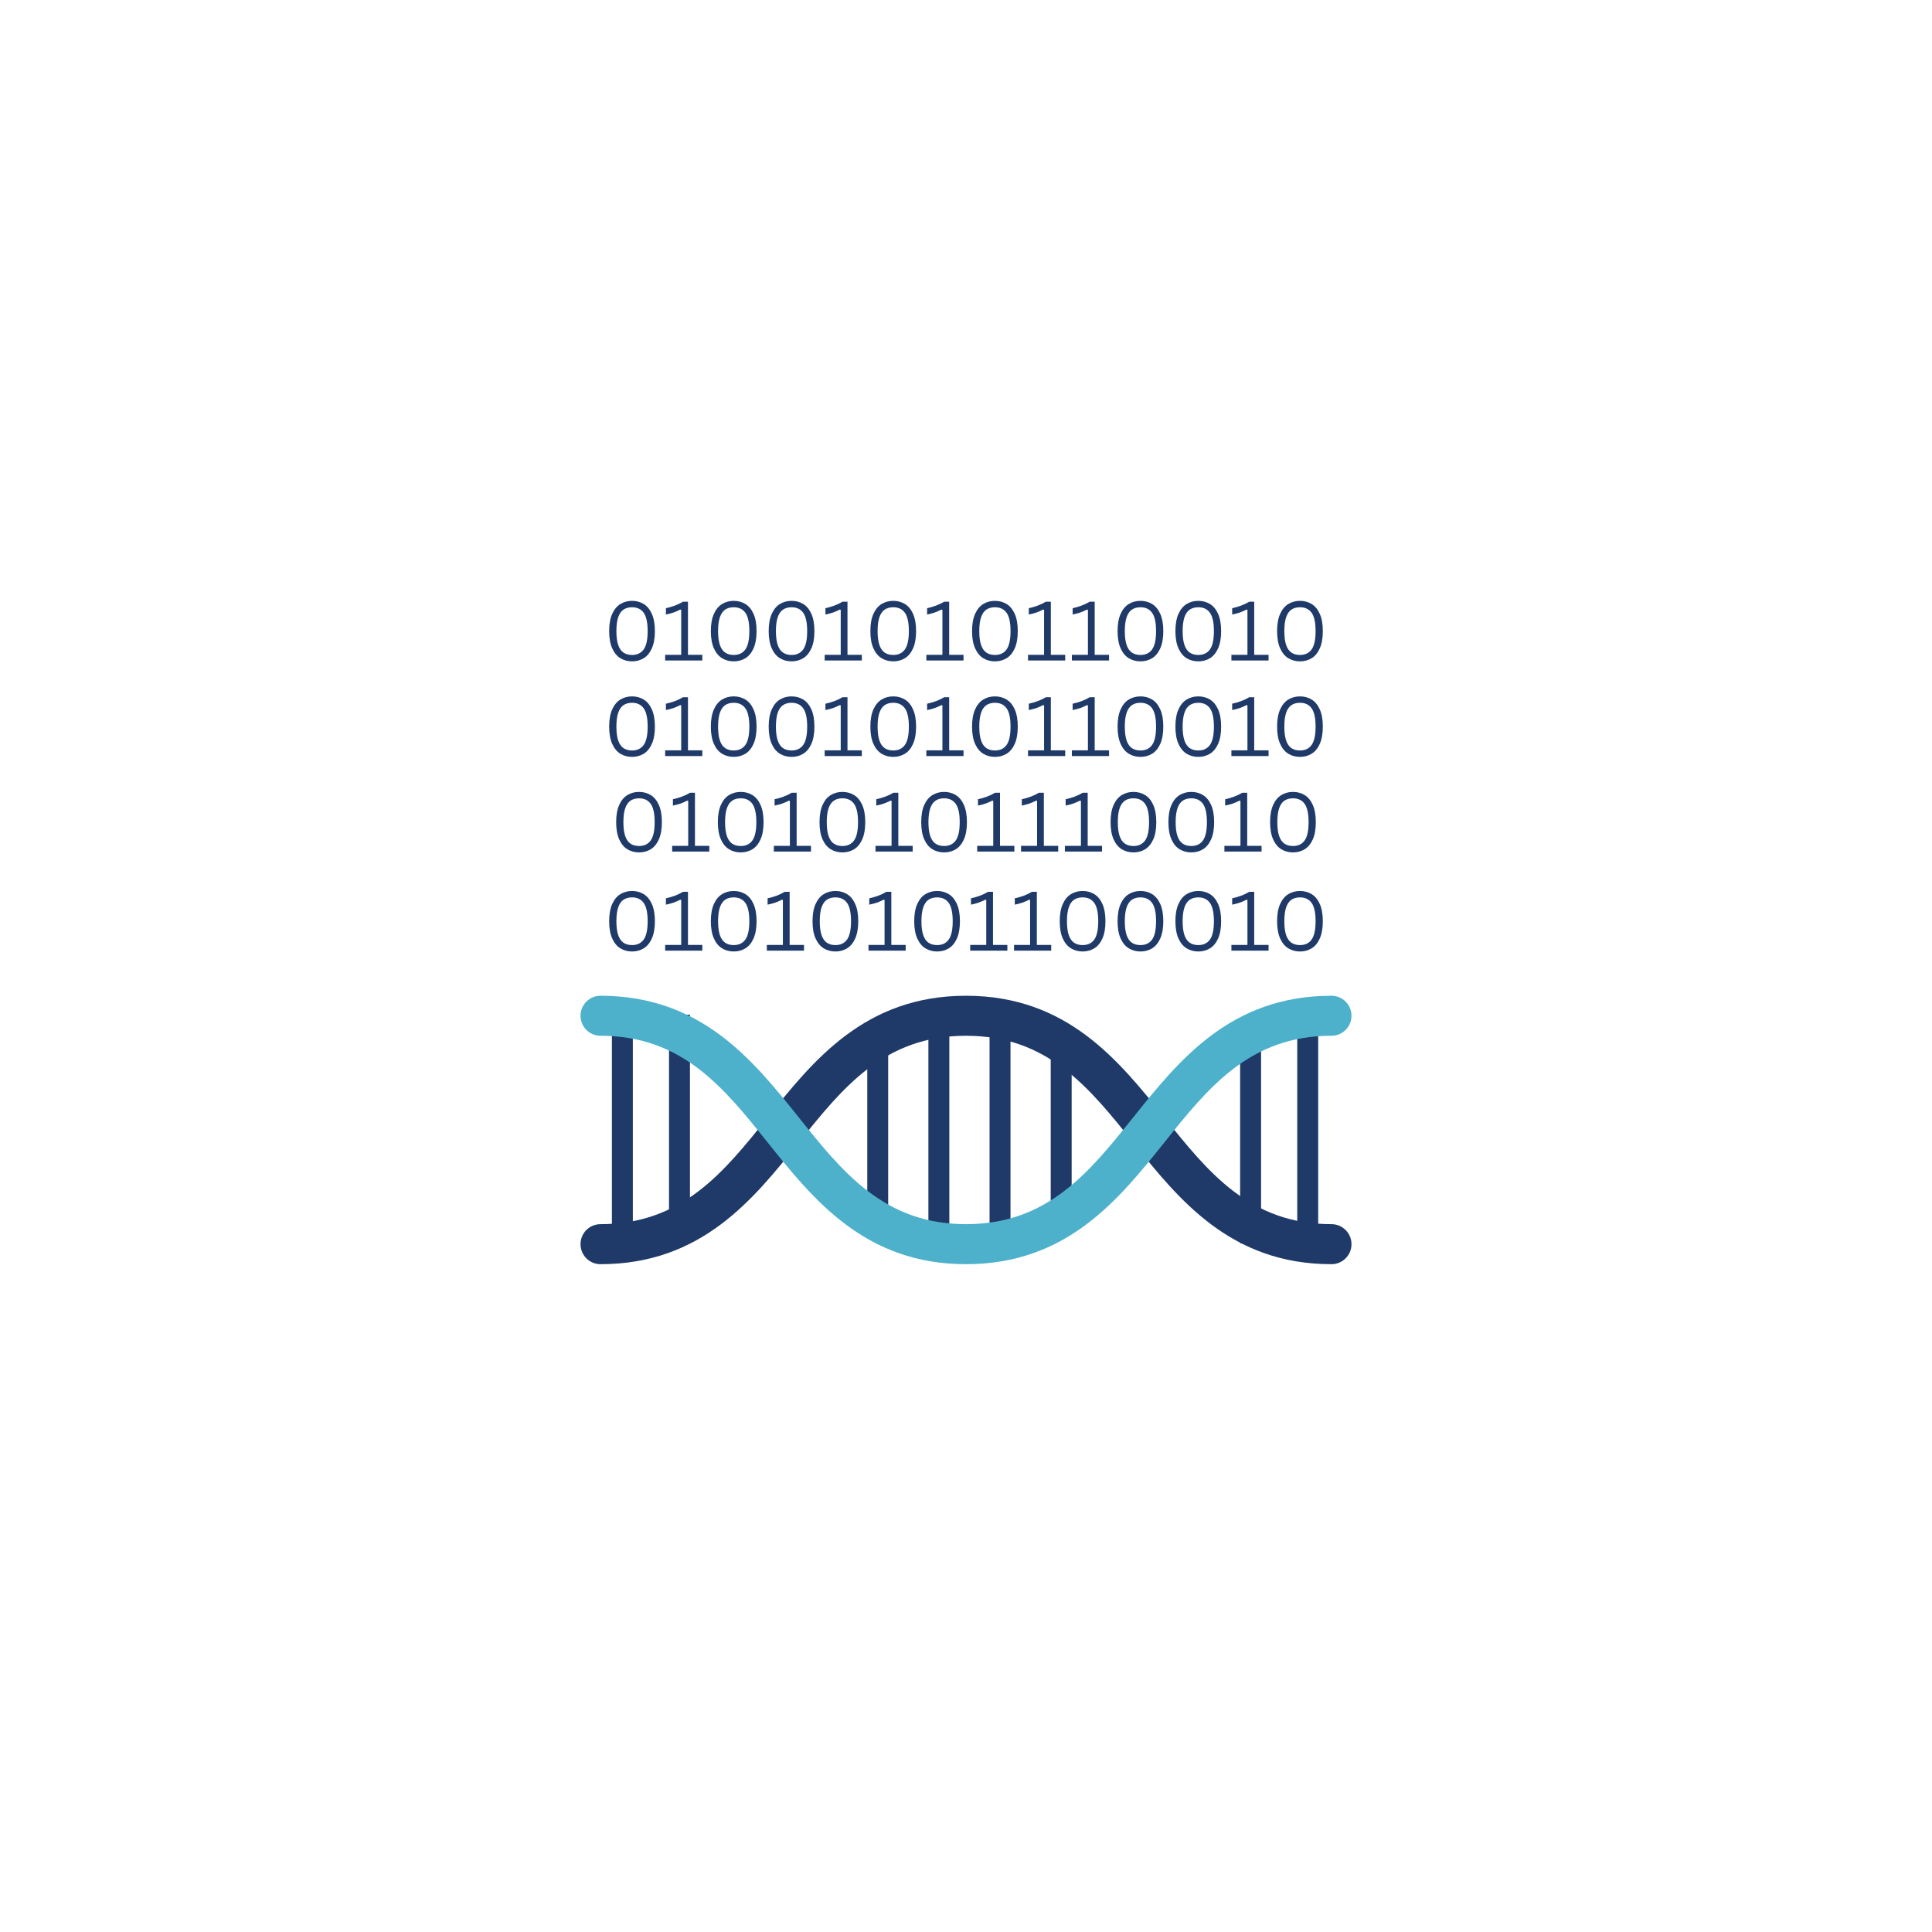 <svg xmlns="http://www.w3.org/2000/svg" xmlns:xlink="http://www.w3.org/1999/xlink" width="3000" zoomAndPan="magnify" viewBox="0 0 2250 2250" height="3000" preserveAspectRatio="xMidYMid meet" version="1.0"><defs><g/><clipPath id="ac6c635afd"><path d="M 676 1159.453 L 1574 1159.453 L 1574 1472.066 L 676 1472.066 Z M 676 1159.453 " clip-rule="nonzero"/></clipPath></defs><path fill="#1f3a68" d="M 1510.766 1447.938 L 1510.766 1190.598 L 1535.156 1190.598 L 1535.156 1447.938 L 1510.766 1447.938 " fill-opacity="1" fill-rule="nonzero"/><path fill="#1f3a68" d="M 1444.246 1447.938 L 1444.246 1190.598 L 1468.637 1190.598 L 1468.637 1447.938 L 1444.246 1447.938 " fill-opacity="1" fill-rule="nonzero"/><path fill="#1f3a68" d="M 779.141 1439.102 L 779.141 1181.723 L 803.527 1181.723 L 803.527 1439.102 L 779.141 1439.102 " fill-opacity="1" fill-rule="nonzero"/><path fill="#1f3a68" d="M 712.621 1439.102 L 712.621 1181.723 L 737.012 1181.723 L 737.012 1439.102 L 712.621 1439.102 " fill-opacity="1" fill-rule="nonzero"/><path fill="#1f3a68" d="M 1230.039 1426.699 C 1235.781 1422.738 1241.762 1418.578 1248.055 1415.012 L 1248.055 1204.98 C 1239.543 1201.215 1231.586 1196.461 1223.664 1191.469 L 1223.664 1430.82 C 1225.805 1429.512 1227.941 1428.125 1230.039 1426.699 " fill-opacity="1" fill-rule="nonzero"/><path fill="#1f3a68" d="M 1152.434 1436.328 L 1152.434 1178.949 L 1176.824 1178.949 L 1176.824 1436.328 L 1152.434 1436.328 " fill-opacity="1" fill-rule="nonzero"/><path fill="#1f3a68" d="M 1081.207 1444.609 L 1081.207 1187.27 L 1105.594 1187.27 L 1105.594 1444.609 L 1081.207 1444.609 " fill-opacity="1" fill-rule="nonzero"/><path fill="#1f3a68" d="M 1034.363 1436.484 L 1034.363 1202.801 C 1026.129 1208.742 1018.211 1215.164 1010.016 1220.988 L 1010.016 1422.062 C 1018.051 1426.938 1026.207 1431.77 1034.363 1436.484 " fill-opacity="1" fill-rule="nonzero"/><g clip-path="url(#ac6c635afd)"><path fill="#1f3a68" d="M 676.074 1448.965 C 676.074 1436.09 686.449 1425.668 699.316 1425.668 C 794.582 1425.668 842.848 1365.285 894.004 1301.418 C 947.137 1234.973 1007.402 1159.652 1124.996 1159.652 C 1242.594 1159.652 1302.855 1234.973 1355.992 1301.418 C 1407.148 1365.285 1455.453 1425.668 1550.676 1425.668 C 1563.504 1425.668 1573.938 1436.09 1573.938 1448.965 C 1573.938 1461.844 1563.504 1472.266 1550.676 1472.266 C 1433.082 1472.266 1372.816 1396.945 1319.645 1330.5 C 1268.527 1266.59 1220.223 1206.246 1124.996 1206.246 C 1029.773 1206.246 981.465 1266.59 930.312 1330.5 C 877.176 1396.945 816.91 1472.266 699.316 1472.266 C 686.449 1472.266 676.074 1461.844 676.074 1448.965 " fill-opacity="1" fill-rule="nonzero"/><path fill="#4eb1cb" d="M 676.074 1182.949 C 676.074 1170.074 686.449 1159.652 699.316 1159.652 C 816.914 1159.652 877.176 1234.973 930.312 1301.418 C 981.465 1365.285 1029.773 1425.668 1124.996 1425.668 C 1220.223 1425.668 1268.527 1365.285 1319.645 1301.418 C 1372.816 1234.973 1433.082 1159.652 1550.676 1159.652 C 1563.504 1159.652 1573.938 1170.074 1573.938 1182.949 C 1573.938 1195.828 1563.504 1206.246 1550.676 1206.246 C 1455.453 1206.246 1407.148 1266.59 1355.992 1330.5 C 1302.855 1396.945 1242.594 1472.266 1124.996 1472.266 C 1007.402 1472.266 947.137 1396.945 894.004 1330.5 C 842.848 1266.59 794.582 1206.246 699.316 1206.246 C 686.449 1206.246 676.074 1195.828 676.074 1182.949 " fill-opacity="1" fill-rule="nonzero"/></g><g fill="#1f3a68" fill-opacity="1"><g transform="translate(710.551, 991.726)"><g><path d="M 33.688 0.984 C 28.656 0.984 24.141 -0.223 20.141 -2.641 C 16.141 -5.066 12.953 -8.91 10.578 -14.172 C 8.211 -19.43 7.031 -26.125 7.031 -34.25 C 7.031 -42.363 8.211 -49.051 10.578 -54.312 C 12.953 -59.57 16.141 -63.41 20.141 -65.828 C 24.141 -68.254 28.656 -69.469 33.688 -69.469 C 38.707 -69.469 43.219 -68.254 47.219 -65.828 C 51.219 -63.41 54.395 -59.57 56.75 -54.312 C 59.102 -49.051 60.281 -42.363 60.281 -34.25 C 60.281 -26.125 59.102 -19.43 56.75 -14.172 C 54.395 -8.91 51.219 -5.066 47.219 -2.641 C 43.219 -0.223 38.707 0.984 33.688 0.984 Z M 33.688 -6.469 C 39.645 -6.469 44.16 -8.613 47.234 -12.906 C 50.316 -17.195 51.859 -24.312 51.859 -34.25 C 51.859 -44.176 50.316 -51.285 47.234 -55.578 C 44.16 -59.867 39.645 -62.016 33.688 -62.016 C 29.75 -62.016 26.438 -61.109 23.75 -59.297 C 21.062 -57.492 19.004 -54.547 17.578 -50.453 C 16.16 -46.359 15.453 -40.957 15.453 -34.25 C 15.453 -27.531 16.16 -22.125 17.578 -18.031 C 19.004 -13.945 21.062 -11 23.75 -9.188 C 26.438 -7.375 29.75 -6.469 33.688 -6.469 Z M 33.688 -6.469 "/></g></g></g><g fill="#1f3a68" fill-opacity="1"><g transform="translate(777.911, 991.726)"><g><path d="M 4.875 0 L 4.875 -6.656 L 23.562 -6.656 L 23.562 -59.031 L 22.484 -59.312 C 19.453 -57.812 16.797 -56.66 14.516 -55.859 C 12.242 -55.066 9.328 -54.297 5.766 -53.547 L 5.766 -60.938 C 9.297 -61.688 12.785 -62.703 16.234 -63.984 C 19.68 -65.266 22.812 -66.766 25.625 -68.484 L 31.438 -68.484 L 31.438 -6.656 L 48.156 -6.656 L 48.156 0 Z M 4.875 0 "/></g></g></g><g fill="#1f3a68" fill-opacity="1"><g transform="translate(828.97, 991.726)"><g><path d="M 33.688 0.984 C 28.656 0.984 24.141 -0.223 20.141 -2.641 C 16.141 -5.066 12.953 -8.91 10.578 -14.172 C 8.211 -19.43 7.031 -26.125 7.031 -34.25 C 7.031 -42.363 8.211 -49.051 10.578 -54.312 C 12.953 -59.57 16.141 -63.41 20.141 -65.828 C 24.141 -68.254 28.656 -69.469 33.688 -69.469 C 38.707 -69.469 43.219 -68.254 47.219 -65.828 C 51.219 -63.41 54.395 -59.57 56.75 -54.312 C 59.102 -49.051 60.281 -42.363 60.281 -34.25 C 60.281 -26.125 59.102 -19.43 56.75 -14.172 C 54.395 -8.91 51.219 -5.066 47.219 -2.641 C 43.219 -0.223 38.707 0.984 33.688 0.984 Z M 33.688 -6.469 C 39.645 -6.469 44.16 -8.613 47.234 -12.906 C 50.316 -17.195 51.859 -24.312 51.859 -34.25 C 51.859 -44.176 50.316 -51.285 47.234 -55.578 C 44.16 -59.867 39.645 -62.016 33.688 -62.016 C 29.75 -62.016 26.438 -61.109 23.75 -59.297 C 21.062 -57.492 19.004 -54.547 17.578 -50.453 C 16.16 -46.359 15.453 -40.957 15.453 -34.25 C 15.453 -27.531 16.16 -22.125 17.578 -18.031 C 19.004 -13.945 21.062 -11 23.75 -9.188 C 26.438 -7.375 29.75 -6.469 33.688 -6.469 Z M 33.688 -6.469 "/></g></g></g><g fill="#1f3a68" fill-opacity="1"><g transform="translate(896.33, 991.726)"><g><path d="M 4.875 0 L 4.875 -6.656 L 23.562 -6.656 L 23.562 -59.031 L 22.484 -59.312 C 19.453 -57.812 16.797 -56.66 14.516 -55.859 C 12.242 -55.066 9.328 -54.297 5.766 -53.547 L 5.766 -60.938 C 9.297 -61.688 12.785 -62.703 16.234 -63.984 C 19.68 -65.266 22.812 -66.766 25.625 -68.484 L 31.438 -68.484 L 31.438 -6.656 L 48.156 -6.656 L 48.156 0 Z M 4.875 0 "/></g></g></g><g fill="#1f3a68" fill-opacity="1"><g transform="translate(947.388, 991.726)"><g><path d="M 33.688 0.984 C 28.656 0.984 24.141 -0.223 20.141 -2.641 C 16.141 -5.066 12.953 -8.91 10.578 -14.172 C 8.211 -19.43 7.031 -26.125 7.031 -34.25 C 7.031 -42.363 8.211 -49.051 10.578 -54.312 C 12.953 -59.57 16.141 -63.41 20.141 -65.828 C 24.141 -68.254 28.656 -69.469 33.688 -69.469 C 38.707 -69.469 43.219 -68.254 47.219 -65.828 C 51.219 -63.41 54.395 -59.57 56.75 -54.312 C 59.102 -49.051 60.281 -42.363 60.281 -34.25 C 60.281 -26.125 59.102 -19.43 56.75 -14.172 C 54.395 -8.91 51.219 -5.066 47.219 -2.641 C 43.219 -0.223 38.707 0.984 33.688 0.984 Z M 33.688 -6.469 C 39.645 -6.469 44.16 -8.613 47.234 -12.906 C 50.316 -17.195 51.859 -24.312 51.859 -34.25 C 51.859 -44.176 50.316 -51.285 47.234 -55.578 C 44.16 -59.867 39.645 -62.016 33.688 -62.016 C 29.75 -62.016 26.438 -61.109 23.75 -59.297 C 21.062 -57.492 19.004 -54.547 17.578 -50.453 C 16.16 -46.359 15.453 -40.957 15.453 -34.25 C 15.453 -27.531 16.16 -22.125 17.578 -18.031 C 19.004 -13.945 21.062 -11 23.75 -9.188 C 26.438 -7.375 29.75 -6.469 33.688 -6.469 Z M 33.688 -6.469 "/></g></g></g><g fill="#1f3a68" fill-opacity="1"><g transform="translate(1014.748, 991.726)"><g><path d="M 4.875 0 L 4.875 -6.656 L 23.562 -6.656 L 23.562 -59.031 L 22.484 -59.312 C 19.453 -57.812 16.797 -56.66 14.516 -55.859 C 12.242 -55.066 9.328 -54.297 5.766 -53.547 L 5.766 -60.938 C 9.297 -61.688 12.785 -62.703 16.234 -63.984 C 19.68 -65.266 22.812 -66.766 25.625 -68.484 L 31.438 -68.484 L 31.438 -6.656 L 48.156 -6.656 L 48.156 0 Z M 4.875 0 "/></g></g></g><g fill="#1f3a68" fill-opacity="1"><g transform="translate(1065.807, 991.726)"><g><path d="M 33.688 0.984 C 28.656 0.984 24.141 -0.223 20.141 -2.641 C 16.141 -5.066 12.953 -8.91 10.578 -14.172 C 8.211 -19.43 7.031 -26.125 7.031 -34.25 C 7.031 -42.363 8.211 -49.051 10.578 -54.312 C 12.953 -59.57 16.141 -63.41 20.141 -65.828 C 24.141 -68.254 28.656 -69.469 33.688 -69.469 C 38.707 -69.469 43.219 -68.254 47.219 -65.828 C 51.219 -63.41 54.395 -59.57 56.75 -54.312 C 59.102 -49.051 60.281 -42.363 60.281 -34.25 C 60.281 -26.125 59.102 -19.43 56.75 -14.172 C 54.395 -8.91 51.219 -5.066 47.219 -2.641 C 43.219 -0.223 38.707 0.984 33.688 0.984 Z M 33.688 -6.469 C 39.645 -6.469 44.16 -8.613 47.234 -12.906 C 50.316 -17.195 51.859 -24.312 51.859 -34.25 C 51.859 -44.176 50.316 -51.285 47.234 -55.578 C 44.16 -59.867 39.645 -62.016 33.688 -62.016 C 29.75 -62.016 26.438 -61.109 23.75 -59.297 C 21.062 -57.492 19.004 -54.547 17.578 -50.453 C 16.16 -46.359 15.453 -40.957 15.453 -34.25 C 15.453 -27.531 16.16 -22.125 17.578 -18.031 C 19.004 -13.945 21.062 -11 23.75 -9.188 C 26.438 -7.375 29.75 -6.469 33.688 -6.469 Z M 33.688 -6.469 "/></g></g></g><g fill="#1f3a68" fill-opacity="1"><g transform="translate(1133.167, 991.726)"><g><path d="M 4.875 0 L 4.875 -6.656 L 23.562 -6.656 L 23.562 -59.031 L 22.484 -59.312 C 19.453 -57.812 16.797 -56.66 14.516 -55.859 C 12.242 -55.066 9.328 -54.297 5.766 -53.547 L 5.766 -60.938 C 9.297 -61.688 12.785 -62.703 16.234 -63.984 C 19.68 -65.266 22.812 -66.766 25.625 -68.484 L 31.438 -68.484 L 31.438 -6.656 L 48.156 -6.656 L 48.156 0 Z M 4.875 0 "/></g></g></g><g fill="#1f3a68" fill-opacity="1"><g transform="translate(1184.225, 991.726)"><g><path d="M 4.875 0 L 4.875 -6.656 L 23.562 -6.656 L 23.562 -59.031 L 22.484 -59.312 C 19.453 -57.812 16.797 -56.66 14.516 -55.859 C 12.242 -55.066 9.328 -54.297 5.766 -53.547 L 5.766 -60.938 C 9.297 -61.688 12.785 -62.703 16.234 -63.984 C 19.68 -65.266 22.812 -66.766 25.625 -68.484 L 31.438 -68.484 L 31.438 -6.656 L 48.156 -6.656 L 48.156 0 Z M 4.875 0 "/></g></g></g><g fill="#1f3a68" fill-opacity="1"><g transform="translate(1235.284, 991.726)"><g><path d="M 4.875 0 L 4.875 -6.656 L 23.562 -6.656 L 23.562 -59.031 L 22.484 -59.312 C 19.453 -57.812 16.797 -56.66 14.516 -55.859 C 12.242 -55.066 9.328 -54.297 5.766 -53.547 L 5.766 -60.938 C 9.297 -61.688 12.785 -62.703 16.234 -63.984 C 19.68 -65.266 22.812 -66.766 25.625 -68.484 L 31.438 -68.484 L 31.438 -6.656 L 48.156 -6.656 L 48.156 0 Z M 4.875 0 "/></g></g></g><g fill="#1f3a68" fill-opacity="1"><g transform="translate(1286.342, 991.726)"><g><path d="M 33.688 0.984 C 28.656 0.984 24.141 -0.223 20.141 -2.641 C 16.141 -5.066 12.953 -8.91 10.578 -14.172 C 8.211 -19.43 7.031 -26.125 7.031 -34.25 C 7.031 -42.363 8.211 -49.051 10.578 -54.312 C 12.953 -59.57 16.141 -63.41 20.141 -65.828 C 24.141 -68.254 28.656 -69.469 33.688 -69.469 C 38.707 -69.469 43.219 -68.254 47.219 -65.828 C 51.219 -63.41 54.395 -59.57 56.75 -54.312 C 59.102 -49.051 60.281 -42.363 60.281 -34.25 C 60.281 -26.125 59.102 -19.43 56.75 -14.172 C 54.395 -8.91 51.219 -5.066 47.219 -2.641 C 43.219 -0.223 38.707 0.984 33.688 0.984 Z M 33.688 -6.469 C 39.645 -6.469 44.16 -8.613 47.234 -12.906 C 50.316 -17.195 51.859 -24.312 51.859 -34.25 C 51.859 -44.176 50.316 -51.285 47.234 -55.578 C 44.16 -59.867 39.645 -62.016 33.688 -62.016 C 29.75 -62.016 26.438 -61.109 23.75 -59.297 C 21.062 -57.492 19.004 -54.547 17.578 -50.453 C 16.16 -46.359 15.453 -40.957 15.453 -34.25 C 15.453 -27.531 16.16 -22.125 17.578 -18.031 C 19.004 -13.945 21.062 -11 23.75 -9.188 C 26.438 -7.375 29.75 -6.469 33.688 -6.469 Z M 33.688 -6.469 "/></g></g></g><g fill="#1f3a68" fill-opacity="1"><g transform="translate(1353.702, 991.726)"><g><path d="M 33.688 0.984 C 28.656 0.984 24.141 -0.223 20.141 -2.641 C 16.141 -5.066 12.953 -8.91 10.578 -14.172 C 8.211 -19.43 7.031 -26.125 7.031 -34.25 C 7.031 -42.363 8.211 -49.051 10.578 -54.312 C 12.953 -59.57 16.141 -63.41 20.141 -65.828 C 24.141 -68.254 28.656 -69.469 33.688 -69.469 C 38.707 -69.469 43.219 -68.254 47.219 -65.828 C 51.219 -63.41 54.395 -59.57 56.75 -54.312 C 59.102 -49.051 60.281 -42.363 60.281 -34.25 C 60.281 -26.125 59.102 -19.43 56.75 -14.172 C 54.395 -8.91 51.219 -5.066 47.219 -2.641 C 43.219 -0.223 38.707 0.984 33.688 0.984 Z M 33.688 -6.469 C 39.645 -6.469 44.16 -8.613 47.234 -12.906 C 50.316 -17.195 51.859 -24.312 51.859 -34.25 C 51.859 -44.176 50.316 -51.285 47.234 -55.578 C 44.16 -59.867 39.645 -62.016 33.688 -62.016 C 29.75 -62.016 26.438 -61.109 23.75 -59.297 C 21.062 -57.492 19.004 -54.547 17.578 -50.453 C 16.16 -46.359 15.453 -40.957 15.453 -34.25 C 15.453 -27.531 16.16 -22.125 17.578 -18.031 C 19.004 -13.945 21.062 -11 23.75 -9.188 C 26.438 -7.375 29.75 -6.469 33.688 -6.469 Z M 33.688 -6.469 "/></g></g></g><g fill="#1f3a68" fill-opacity="1"><g transform="translate(1421.062, 991.726)"><g><path d="M 4.875 0 L 4.875 -6.656 L 23.562 -6.656 L 23.562 -59.031 L 22.484 -59.312 C 19.453 -57.812 16.797 -56.66 14.516 -55.859 C 12.242 -55.066 9.328 -54.297 5.766 -53.547 L 5.766 -60.938 C 9.297 -61.688 12.785 -62.703 16.234 -63.984 C 19.68 -65.266 22.812 -66.766 25.625 -68.484 L 31.438 -68.484 L 31.438 -6.656 L 48.156 -6.656 L 48.156 0 Z M 4.875 0 "/></g></g></g><g fill="#1f3a68" fill-opacity="1"><g transform="translate(1472.121, 991.726)"><g><path d="M 33.688 0.984 C 28.656 0.984 24.141 -0.223 20.141 -2.641 C 16.141 -5.066 12.953 -8.91 10.578 -14.172 C 8.211 -19.43 7.031 -26.125 7.031 -34.25 C 7.031 -42.363 8.211 -49.051 10.578 -54.312 C 12.953 -59.57 16.141 -63.41 20.141 -65.828 C 24.141 -68.254 28.656 -69.469 33.688 -69.469 C 38.707 -69.469 43.219 -68.254 47.219 -65.828 C 51.219 -63.41 54.395 -59.57 56.75 -54.312 C 59.102 -49.051 60.281 -42.363 60.281 -34.25 C 60.281 -26.125 59.102 -19.43 56.75 -14.172 C 54.395 -8.91 51.219 -5.066 47.219 -2.641 C 43.219 -0.223 38.707 0.984 33.688 0.984 Z M 33.688 -6.469 C 39.645 -6.469 44.16 -8.613 47.234 -12.906 C 50.316 -17.195 51.859 -24.312 51.859 -34.25 C 51.859 -44.176 50.316 -51.285 47.234 -55.578 C 44.16 -59.867 39.645 -62.016 33.688 -62.016 C 29.75 -62.016 26.438 -61.109 23.75 -59.297 C 21.062 -57.492 19.004 -54.547 17.578 -50.453 C 16.16 -46.359 15.453 -40.957 15.453 -34.25 C 15.453 -27.531 16.16 -22.125 17.578 -18.031 C 19.004 -13.945 21.062 -11 23.75 -9.188 C 26.438 -7.375 29.75 -6.469 33.688 -6.469 Z M 33.688 -6.469 "/></g></g></g><g fill="#1f3a68" fill-opacity="1"><g transform="translate(702.399, 1107.108)"><g><path d="M 33.688 0.984 C 28.656 0.984 24.141 -0.223 20.141 -2.641 C 16.141 -5.066 12.953 -8.91 10.578 -14.172 C 8.211 -19.43 7.031 -26.125 7.031 -34.25 C 7.031 -42.363 8.211 -49.051 10.578 -54.312 C 12.953 -59.57 16.141 -63.41 20.141 -65.828 C 24.141 -68.254 28.656 -69.469 33.688 -69.469 C 38.707 -69.469 43.219 -68.254 47.219 -65.828 C 51.219 -63.41 54.395 -59.57 56.75 -54.312 C 59.102 -49.051 60.281 -42.363 60.281 -34.25 C 60.281 -26.125 59.102 -19.43 56.75 -14.172 C 54.395 -8.91 51.219 -5.066 47.219 -2.641 C 43.219 -0.223 38.707 0.984 33.688 0.984 Z M 33.688 -6.469 C 39.645 -6.469 44.16 -8.613 47.234 -12.906 C 50.316 -17.195 51.859 -24.312 51.859 -34.25 C 51.859 -44.176 50.316 -51.285 47.234 -55.578 C 44.16 -59.867 39.645 -62.016 33.688 -62.016 C 29.75 -62.016 26.438 -61.109 23.75 -59.297 C 21.062 -57.492 19.004 -54.547 17.578 -50.453 C 16.16 -46.359 15.453 -40.957 15.453 -34.25 C 15.453 -27.531 16.16 -22.125 17.578 -18.031 C 19.004 -13.945 21.062 -11 23.75 -9.188 C 26.438 -7.375 29.75 -6.469 33.688 -6.469 Z M 33.688 -6.469 "/></g></g></g><g fill="#1f3a68" fill-opacity="1"><g transform="translate(769.759, 1107.108)"><g><path d="M 4.875 0 L 4.875 -6.656 L 23.562 -6.656 L 23.562 -59.031 L 22.484 -59.312 C 19.453 -57.812 16.797 -56.66 14.516 -55.859 C 12.242 -55.066 9.328 -54.297 5.766 -53.547 L 5.766 -60.938 C 9.297 -61.688 12.785 -62.703 16.234 -63.984 C 19.68 -65.266 22.812 -66.766 25.625 -68.484 L 31.438 -68.484 L 31.438 -6.656 L 48.156 -6.656 L 48.156 0 Z M 4.875 0 "/></g></g></g><g fill="#1f3a68" fill-opacity="1"><g transform="translate(820.817, 1107.108)"><g><path d="M 33.688 0.984 C 28.656 0.984 24.141 -0.223 20.141 -2.641 C 16.141 -5.066 12.953 -8.91 10.578 -14.172 C 8.211 -19.43 7.031 -26.125 7.031 -34.25 C 7.031 -42.363 8.211 -49.051 10.578 -54.312 C 12.953 -59.57 16.141 -63.41 20.141 -65.828 C 24.141 -68.254 28.656 -69.469 33.688 -69.469 C 38.707 -69.469 43.219 -68.254 47.219 -65.828 C 51.219 -63.41 54.395 -59.57 56.75 -54.312 C 59.102 -49.051 60.281 -42.363 60.281 -34.25 C 60.281 -26.125 59.102 -19.43 56.75 -14.172 C 54.395 -8.91 51.219 -5.066 47.219 -2.641 C 43.219 -0.223 38.707 0.984 33.688 0.984 Z M 33.688 -6.469 C 39.645 -6.469 44.16 -8.613 47.234 -12.906 C 50.316 -17.195 51.859 -24.312 51.859 -34.25 C 51.859 -44.176 50.316 -51.285 47.234 -55.578 C 44.16 -59.867 39.645 -62.016 33.688 -62.016 C 29.75 -62.016 26.438 -61.109 23.75 -59.297 C 21.062 -57.492 19.004 -54.547 17.578 -50.453 C 16.16 -46.359 15.453 -40.957 15.453 -34.25 C 15.453 -27.531 16.16 -22.125 17.578 -18.031 C 19.004 -13.945 21.062 -11 23.75 -9.188 C 26.438 -7.375 29.75 -6.469 33.688 -6.469 Z M 33.688 -6.469 "/></g></g></g><g fill="#1f3a68" fill-opacity="1"><g transform="translate(888.177, 1107.108)"><g><path d="M 4.875 0 L 4.875 -6.656 L 23.562 -6.656 L 23.562 -59.031 L 22.484 -59.312 C 19.453 -57.812 16.797 -56.66 14.516 -55.859 C 12.242 -55.066 9.328 -54.297 5.766 -53.547 L 5.766 -60.938 C 9.297 -61.688 12.785 -62.703 16.234 -63.984 C 19.68 -65.266 22.812 -66.766 25.625 -68.484 L 31.438 -68.484 L 31.438 -6.656 L 48.156 -6.656 L 48.156 0 Z M 4.875 0 "/></g></g></g><g fill="#1f3a68" fill-opacity="1"><g transform="translate(939.236, 1107.108)"><g><path d="M 33.688 0.984 C 28.656 0.984 24.141 -0.223 20.141 -2.641 C 16.141 -5.066 12.953 -8.91 10.578 -14.172 C 8.211 -19.43 7.031 -26.125 7.031 -34.25 C 7.031 -42.363 8.211 -49.051 10.578 -54.312 C 12.953 -59.57 16.141 -63.41 20.141 -65.828 C 24.141 -68.254 28.656 -69.469 33.688 -69.469 C 38.707 -69.469 43.219 -68.254 47.219 -65.828 C 51.219 -63.41 54.395 -59.57 56.75 -54.312 C 59.102 -49.051 60.281 -42.363 60.281 -34.25 C 60.281 -26.125 59.102 -19.43 56.75 -14.172 C 54.395 -8.91 51.219 -5.066 47.219 -2.641 C 43.219 -0.223 38.707 0.984 33.688 0.984 Z M 33.688 -6.469 C 39.645 -6.469 44.16 -8.613 47.234 -12.906 C 50.316 -17.195 51.859 -24.312 51.859 -34.25 C 51.859 -44.176 50.316 -51.285 47.234 -55.578 C 44.16 -59.867 39.645 -62.016 33.688 -62.016 C 29.75 -62.016 26.438 -61.109 23.75 -59.297 C 21.062 -57.492 19.004 -54.547 17.578 -50.453 C 16.16 -46.359 15.453 -40.957 15.453 -34.25 C 15.453 -27.531 16.16 -22.125 17.578 -18.031 C 19.004 -13.945 21.062 -11 23.75 -9.188 C 26.438 -7.375 29.75 -6.469 33.688 -6.469 Z M 33.688 -6.469 "/></g></g></g><g fill="#1f3a68" fill-opacity="1"><g transform="translate(1006.595, 1107.108)"><g><path d="M 4.875 0 L 4.875 -6.656 L 23.562 -6.656 L 23.562 -59.031 L 22.484 -59.312 C 19.453 -57.812 16.797 -56.66 14.516 -55.859 C 12.242 -55.066 9.328 -54.297 5.766 -53.547 L 5.766 -60.938 C 9.297 -61.688 12.785 -62.703 16.234 -63.984 C 19.68 -65.266 22.812 -66.766 25.625 -68.484 L 31.438 -68.484 L 31.438 -6.656 L 48.156 -6.656 L 48.156 0 Z M 4.875 0 "/></g></g></g><g fill="#1f3a68" fill-opacity="1"><g transform="translate(1057.654, 1107.108)"><g><path d="M 33.688 0.984 C 28.656 0.984 24.141 -0.223 20.141 -2.641 C 16.141 -5.066 12.953 -8.91 10.578 -14.172 C 8.211 -19.43 7.031 -26.125 7.031 -34.25 C 7.031 -42.363 8.211 -49.051 10.578 -54.312 C 12.953 -59.57 16.141 -63.41 20.141 -65.828 C 24.141 -68.254 28.656 -69.469 33.688 -69.469 C 38.707 -69.469 43.219 -68.254 47.219 -65.828 C 51.219 -63.41 54.395 -59.57 56.75 -54.312 C 59.102 -49.051 60.281 -42.363 60.281 -34.25 C 60.281 -26.125 59.102 -19.43 56.75 -14.172 C 54.395 -8.91 51.219 -5.066 47.219 -2.641 C 43.219 -0.223 38.707 0.984 33.688 0.984 Z M 33.688 -6.469 C 39.645 -6.469 44.16 -8.613 47.234 -12.906 C 50.316 -17.195 51.859 -24.312 51.859 -34.25 C 51.859 -44.176 50.316 -51.285 47.234 -55.578 C 44.16 -59.867 39.645 -62.016 33.688 -62.016 C 29.75 -62.016 26.438 -61.109 23.75 -59.297 C 21.062 -57.492 19.004 -54.547 17.578 -50.453 C 16.16 -46.359 15.453 -40.957 15.453 -34.25 C 15.453 -27.531 16.16 -22.125 17.578 -18.031 C 19.004 -13.945 21.062 -11 23.75 -9.188 C 26.438 -7.375 29.75 -6.469 33.688 -6.469 Z M 33.688 -6.469 "/></g></g></g><g fill="#1f3a68" fill-opacity="1"><g transform="translate(1125.014, 1107.108)"><g><path d="M 4.875 0 L 4.875 -6.656 L 23.562 -6.656 L 23.562 -59.031 L 22.484 -59.312 C 19.453 -57.812 16.797 -56.66 14.516 -55.859 C 12.242 -55.066 9.328 -54.297 5.766 -53.547 L 5.766 -60.938 C 9.297 -61.688 12.785 -62.703 16.234 -63.984 C 19.68 -65.266 22.812 -66.766 25.625 -68.484 L 31.438 -68.484 L 31.438 -6.656 L 48.156 -6.656 L 48.156 0 Z M 4.875 0 "/></g></g></g><g fill="#1f3a68" fill-opacity="1"><g transform="translate(1176.072, 1107.108)"><g><path d="M 4.875 0 L 4.875 -6.656 L 23.562 -6.656 L 23.562 -59.031 L 22.484 -59.312 C 19.453 -57.812 16.797 -56.66 14.516 -55.859 C 12.242 -55.066 9.328 -54.297 5.766 -53.547 L 5.766 -60.938 C 9.297 -61.688 12.785 -62.703 16.234 -63.984 C 19.68 -65.266 22.812 -66.766 25.625 -68.484 L 31.438 -68.484 L 31.438 -6.656 L 48.156 -6.656 L 48.156 0 Z M 4.875 0 "/></g></g></g><g fill="#1f3a68" fill-opacity="1"><g transform="translate(1227.131, 1107.108)"><g><path d="M 33.688 0.984 C 28.656 0.984 24.141 -0.223 20.141 -2.641 C 16.141 -5.066 12.953 -8.91 10.578 -14.172 C 8.211 -19.43 7.031 -26.125 7.031 -34.25 C 7.031 -42.363 8.211 -49.051 10.578 -54.312 C 12.953 -59.57 16.141 -63.41 20.141 -65.828 C 24.141 -68.254 28.656 -69.469 33.688 -69.469 C 38.707 -69.469 43.219 -68.254 47.219 -65.828 C 51.219 -63.41 54.395 -59.57 56.75 -54.312 C 59.102 -49.051 60.281 -42.363 60.281 -34.25 C 60.281 -26.125 59.102 -19.43 56.75 -14.172 C 54.395 -8.91 51.219 -5.066 47.219 -2.641 C 43.219 -0.223 38.707 0.984 33.688 0.984 Z M 33.688 -6.469 C 39.645 -6.469 44.16 -8.613 47.234 -12.906 C 50.316 -17.195 51.859 -24.312 51.859 -34.25 C 51.859 -44.176 50.316 -51.285 47.234 -55.578 C 44.16 -59.867 39.645 -62.016 33.688 -62.016 C 29.75 -62.016 26.438 -61.109 23.75 -59.297 C 21.062 -57.492 19.004 -54.547 17.578 -50.453 C 16.16 -46.359 15.453 -40.957 15.453 -34.25 C 15.453 -27.531 16.16 -22.125 17.578 -18.031 C 19.004 -13.945 21.062 -11 23.75 -9.188 C 26.438 -7.375 29.75 -6.469 33.688 -6.469 Z M 33.688 -6.469 "/></g></g></g><g fill="#1f3a68" fill-opacity="1"><g transform="translate(1294.491, 1107.108)"><g><path d="M 33.688 0.984 C 28.656 0.984 24.141 -0.223 20.141 -2.641 C 16.141 -5.066 12.953 -8.91 10.578 -14.172 C 8.211 -19.43 7.031 -26.125 7.031 -34.25 C 7.031 -42.363 8.211 -49.051 10.578 -54.312 C 12.953 -59.57 16.141 -63.41 20.141 -65.828 C 24.141 -68.254 28.656 -69.469 33.688 -69.469 C 38.707 -69.469 43.219 -68.254 47.219 -65.828 C 51.219 -63.41 54.395 -59.57 56.75 -54.312 C 59.102 -49.051 60.281 -42.363 60.281 -34.25 C 60.281 -26.125 59.102 -19.43 56.75 -14.172 C 54.395 -8.91 51.219 -5.066 47.219 -2.641 C 43.219 -0.223 38.707 0.984 33.688 0.984 Z M 33.688 -6.469 C 39.645 -6.469 44.16 -8.613 47.234 -12.906 C 50.316 -17.195 51.859 -24.312 51.859 -34.25 C 51.859 -44.176 50.316 -51.285 47.234 -55.578 C 44.16 -59.867 39.645 -62.016 33.688 -62.016 C 29.75 -62.016 26.438 -61.109 23.75 -59.297 C 21.062 -57.492 19.004 -54.547 17.578 -50.453 C 16.16 -46.359 15.453 -40.957 15.453 -34.25 C 15.453 -27.531 16.16 -22.125 17.578 -18.031 C 19.004 -13.945 21.062 -11 23.75 -9.188 C 26.438 -7.375 29.75 -6.469 33.688 -6.469 Z M 33.688 -6.469 "/></g></g></g><g fill="#1f3a68" fill-opacity="1"><g transform="translate(1361.851, 1107.108)"><g><path d="M 33.688 0.984 C 28.656 0.984 24.141 -0.223 20.141 -2.641 C 16.141 -5.066 12.953 -8.91 10.578 -14.172 C 8.211 -19.43 7.031 -26.125 7.031 -34.25 C 7.031 -42.363 8.211 -49.051 10.578 -54.312 C 12.953 -59.57 16.141 -63.41 20.141 -65.828 C 24.141 -68.254 28.656 -69.469 33.688 -69.469 C 38.707 -69.469 43.219 -68.254 47.219 -65.828 C 51.219 -63.41 54.395 -59.57 56.75 -54.312 C 59.102 -49.051 60.281 -42.363 60.281 -34.25 C 60.281 -26.125 59.102 -19.43 56.75 -14.172 C 54.395 -8.91 51.219 -5.066 47.219 -2.641 C 43.219 -0.223 38.707 0.984 33.688 0.984 Z M 33.688 -6.469 C 39.645 -6.469 44.16 -8.613 47.234 -12.906 C 50.316 -17.195 51.859 -24.312 51.859 -34.25 C 51.859 -44.176 50.316 -51.285 47.234 -55.578 C 44.16 -59.867 39.645 -62.016 33.688 -62.016 C 29.75 -62.016 26.438 -61.109 23.75 -59.297 C 21.062 -57.492 19.004 -54.547 17.578 -50.453 C 16.16 -46.359 15.453 -40.957 15.453 -34.25 C 15.453 -27.531 16.16 -22.125 17.578 -18.031 C 19.004 -13.945 21.062 -11 23.75 -9.188 C 26.438 -7.375 29.75 -6.469 33.688 -6.469 Z M 33.688 -6.469 "/></g></g></g><g fill="#1f3a68" fill-opacity="1"><g transform="translate(1429.211, 1107.108)"><g><path d="M 4.875 0 L 4.875 -6.656 L 23.562 -6.656 L 23.562 -59.031 L 22.484 -59.312 C 19.453 -57.812 16.797 -56.66 14.516 -55.859 C 12.242 -55.066 9.328 -54.297 5.766 -53.547 L 5.766 -60.938 C 9.297 -61.688 12.785 -62.703 16.234 -63.984 C 19.68 -65.266 22.812 -66.766 25.625 -68.484 L 31.438 -68.484 L 31.438 -6.656 L 48.156 -6.656 L 48.156 0 Z M 4.875 0 "/></g></g></g><g fill="#1f3a68" fill-opacity="1"><g transform="translate(1480.269, 1107.108)"><g><path d="M 33.688 0.984 C 28.656 0.984 24.141 -0.223 20.141 -2.641 C 16.141 -5.066 12.953 -8.91 10.578 -14.172 C 8.211 -19.43 7.031 -26.125 7.031 -34.25 C 7.031 -42.363 8.211 -49.051 10.578 -54.312 C 12.953 -59.57 16.141 -63.41 20.141 -65.828 C 24.141 -68.254 28.656 -69.469 33.688 -69.469 C 38.707 -69.469 43.219 -68.254 47.219 -65.828 C 51.219 -63.41 54.395 -59.57 56.75 -54.312 C 59.102 -49.051 60.281 -42.363 60.281 -34.25 C 60.281 -26.125 59.102 -19.43 56.75 -14.172 C 54.395 -8.91 51.219 -5.066 47.219 -2.641 C 43.219 -0.223 38.707 0.984 33.688 0.984 Z M 33.688 -6.469 C 39.645 -6.469 44.16 -8.613 47.234 -12.906 C 50.316 -17.195 51.859 -24.312 51.859 -34.25 C 51.859 -44.176 50.316 -51.285 47.234 -55.578 C 44.16 -59.867 39.645 -62.016 33.688 -62.016 C 29.75 -62.016 26.438 -61.109 23.75 -59.297 C 21.062 -57.492 19.004 -54.547 17.578 -50.453 C 16.16 -46.359 15.453 -40.957 15.453 -34.25 C 15.453 -27.531 16.16 -22.125 17.578 -18.031 C 19.004 -13.945 21.062 -11 23.75 -9.188 C 26.438 -7.375 29.75 -6.469 33.688 -6.469 Z M 33.688 -6.469 "/></g></g></g><g fill="#1f3a68" fill-opacity="1"><g transform="translate(702.399, 769.225)"><g><path d="M 33.688 0.984 C 28.656 0.984 24.141 -0.223 20.141 -2.641 C 16.141 -5.066 12.953 -8.91 10.578 -14.172 C 8.211 -19.43 7.031 -26.125 7.031 -34.25 C 7.031 -42.363 8.211 -49.051 10.578 -54.312 C 12.953 -59.57 16.141 -63.41 20.141 -65.828 C 24.141 -68.254 28.656 -69.469 33.688 -69.469 C 38.707 -69.469 43.219 -68.254 47.219 -65.828 C 51.219 -63.41 54.395 -59.57 56.75 -54.312 C 59.102 -49.051 60.281 -42.363 60.281 -34.25 C 60.281 -26.125 59.102 -19.43 56.75 -14.172 C 54.395 -8.91 51.219 -5.066 47.219 -2.641 C 43.219 -0.223 38.707 0.984 33.688 0.984 Z M 33.688 -6.469 C 39.645 -6.469 44.16 -8.613 47.234 -12.906 C 50.316 -17.195 51.859 -24.312 51.859 -34.25 C 51.859 -44.176 50.316 -51.285 47.234 -55.578 C 44.16 -59.867 39.645 -62.016 33.688 -62.016 C 29.75 -62.016 26.438 -61.109 23.75 -59.297 C 21.062 -57.492 19.004 -54.547 17.578 -50.453 C 16.16 -46.359 15.453 -40.957 15.453 -34.25 C 15.453 -27.531 16.16 -22.125 17.578 -18.031 C 19.004 -13.945 21.062 -11 23.75 -9.188 C 26.438 -7.375 29.75 -6.469 33.688 -6.469 Z M 33.688 -6.469 "/></g></g></g><g fill="#1f3a68" fill-opacity="1"><g transform="translate(769.759, 769.225)"><g><path d="M 4.875 0 L 4.875 -6.656 L 23.562 -6.656 L 23.562 -59.031 L 22.484 -59.312 C 19.453 -57.812 16.797 -56.66 14.516 -55.859 C 12.242 -55.066 9.328 -54.297 5.766 -53.547 L 5.766 -60.938 C 9.297 -61.688 12.785 -62.703 16.234 -63.984 C 19.68 -65.266 22.812 -66.766 25.625 -68.484 L 31.438 -68.484 L 31.438 -6.656 L 48.156 -6.656 L 48.156 0 Z M 4.875 0 "/></g></g></g><g fill="#1f3a68" fill-opacity="1"><g transform="translate(820.817, 769.225)"><g><path d="M 33.688 0.984 C 28.656 0.984 24.141 -0.223 20.141 -2.641 C 16.141 -5.066 12.953 -8.91 10.578 -14.172 C 8.211 -19.43 7.031 -26.125 7.031 -34.25 C 7.031 -42.363 8.211 -49.051 10.578 -54.312 C 12.953 -59.57 16.141 -63.41 20.141 -65.828 C 24.141 -68.254 28.656 -69.469 33.688 -69.469 C 38.707 -69.469 43.219 -68.254 47.219 -65.828 C 51.219 -63.41 54.395 -59.57 56.75 -54.312 C 59.102 -49.051 60.281 -42.363 60.281 -34.25 C 60.281 -26.125 59.102 -19.43 56.75 -14.172 C 54.395 -8.91 51.219 -5.066 47.219 -2.641 C 43.219 -0.223 38.707 0.984 33.688 0.984 Z M 33.688 -6.469 C 39.645 -6.469 44.16 -8.613 47.234 -12.906 C 50.316 -17.195 51.859 -24.312 51.859 -34.25 C 51.859 -44.176 50.316 -51.285 47.234 -55.578 C 44.16 -59.867 39.645 -62.016 33.688 -62.016 C 29.75 -62.016 26.438 -61.109 23.75 -59.297 C 21.062 -57.492 19.004 -54.547 17.578 -50.453 C 16.16 -46.359 15.453 -40.957 15.453 -34.25 C 15.453 -27.531 16.16 -22.125 17.578 -18.031 C 19.004 -13.945 21.062 -11 23.75 -9.188 C 26.438 -7.375 29.75 -6.469 33.688 -6.469 Z M 33.688 -6.469 "/></g></g></g><g fill="#1f3a68" fill-opacity="1"><g transform="translate(888.177, 769.225)"><g><path d="M 33.688 0.984 C 28.656 0.984 24.141 -0.223 20.141 -2.641 C 16.141 -5.066 12.953 -8.91 10.578 -14.172 C 8.211 -19.43 7.031 -26.125 7.031 -34.25 C 7.031 -42.363 8.211 -49.051 10.578 -54.312 C 12.953 -59.57 16.141 -63.41 20.141 -65.828 C 24.141 -68.254 28.656 -69.469 33.688 -69.469 C 38.707 -69.469 43.219 -68.254 47.219 -65.828 C 51.219 -63.41 54.395 -59.57 56.75 -54.312 C 59.102 -49.051 60.281 -42.363 60.281 -34.25 C 60.281 -26.125 59.102 -19.43 56.75 -14.172 C 54.395 -8.91 51.219 -5.066 47.219 -2.641 C 43.219 -0.223 38.707 0.984 33.688 0.984 Z M 33.688 -6.469 C 39.645 -6.469 44.16 -8.613 47.234 -12.906 C 50.316 -17.195 51.859 -24.312 51.859 -34.25 C 51.859 -44.176 50.316 -51.285 47.234 -55.578 C 44.16 -59.867 39.645 -62.016 33.688 -62.016 C 29.75 -62.016 26.438 -61.109 23.75 -59.297 C 21.062 -57.492 19.004 -54.547 17.578 -50.453 C 16.16 -46.359 15.453 -40.957 15.453 -34.25 C 15.453 -27.531 16.16 -22.125 17.578 -18.031 C 19.004 -13.945 21.062 -11 23.75 -9.188 C 26.438 -7.375 29.75 -6.469 33.688 -6.469 Z M 33.688 -6.469 "/></g></g></g><g fill="#1f3a68" fill-opacity="1"><g transform="translate(955.537, 769.225)"><g><path d="M 4.875 0 L 4.875 -6.656 L 23.562 -6.656 L 23.562 -59.031 L 22.484 -59.312 C 19.453 -57.812 16.797 -56.66 14.516 -55.859 C 12.242 -55.066 9.328 -54.297 5.766 -53.547 L 5.766 -60.938 C 9.297 -61.688 12.785 -62.703 16.234 -63.984 C 19.68 -65.266 22.812 -66.766 25.625 -68.484 L 31.438 -68.484 L 31.438 -6.656 L 48.156 -6.656 L 48.156 0 Z M 4.875 0 "/></g></g></g><g fill="#1f3a68" fill-opacity="1"><g transform="translate(1006.595, 769.225)"><g><path d="M 33.688 0.984 C 28.656 0.984 24.141 -0.223 20.141 -2.641 C 16.141 -5.066 12.953 -8.91 10.578 -14.172 C 8.211 -19.43 7.031 -26.125 7.031 -34.25 C 7.031 -42.363 8.211 -49.051 10.578 -54.312 C 12.953 -59.57 16.141 -63.41 20.141 -65.828 C 24.141 -68.254 28.656 -69.469 33.688 -69.469 C 38.707 -69.469 43.219 -68.254 47.219 -65.828 C 51.219 -63.41 54.395 -59.57 56.75 -54.312 C 59.102 -49.051 60.281 -42.363 60.281 -34.25 C 60.281 -26.125 59.102 -19.43 56.75 -14.172 C 54.395 -8.91 51.219 -5.066 47.219 -2.641 C 43.219 -0.223 38.707 0.984 33.688 0.984 Z M 33.688 -6.469 C 39.645 -6.469 44.16 -8.613 47.234 -12.906 C 50.316 -17.195 51.859 -24.312 51.859 -34.25 C 51.859 -44.176 50.316 -51.285 47.234 -55.578 C 44.16 -59.867 39.645 -62.016 33.688 -62.016 C 29.75 -62.016 26.438 -61.109 23.75 -59.297 C 21.062 -57.492 19.004 -54.547 17.578 -50.453 C 16.16 -46.359 15.453 -40.957 15.453 -34.25 C 15.453 -27.531 16.16 -22.125 17.578 -18.031 C 19.004 -13.945 21.062 -11 23.75 -9.188 C 26.438 -7.375 29.75 -6.469 33.688 -6.469 Z M 33.688 -6.469 "/></g></g></g><g fill="#1f3a68" fill-opacity="1"><g transform="translate(1073.955, 769.225)"><g><path d="M 4.875 0 L 4.875 -6.656 L 23.562 -6.656 L 23.562 -59.031 L 22.484 -59.312 C 19.453 -57.812 16.797 -56.66 14.516 -55.859 C 12.242 -55.066 9.328 -54.297 5.766 -53.547 L 5.766 -60.938 C 9.297 -61.688 12.785 -62.703 16.234 -63.984 C 19.68 -65.266 22.812 -66.766 25.625 -68.484 L 31.438 -68.484 L 31.438 -6.656 L 48.156 -6.656 L 48.156 0 Z M 4.875 0 "/></g></g></g><g fill="#1f3a68" fill-opacity="1"><g transform="translate(1125.014, 769.225)"><g><path d="M 33.688 0.984 C 28.656 0.984 24.141 -0.223 20.141 -2.641 C 16.141 -5.066 12.953 -8.91 10.578 -14.172 C 8.211 -19.43 7.031 -26.125 7.031 -34.25 C 7.031 -42.363 8.211 -49.051 10.578 -54.312 C 12.953 -59.57 16.141 -63.41 20.141 -65.828 C 24.141 -68.254 28.656 -69.469 33.688 -69.469 C 38.707 -69.469 43.219 -68.254 47.219 -65.828 C 51.219 -63.41 54.395 -59.57 56.75 -54.312 C 59.102 -49.051 60.281 -42.363 60.281 -34.25 C 60.281 -26.125 59.102 -19.43 56.75 -14.172 C 54.395 -8.91 51.219 -5.066 47.219 -2.641 C 43.219 -0.223 38.707 0.984 33.688 0.984 Z M 33.688 -6.469 C 39.645 -6.469 44.16 -8.613 47.234 -12.906 C 50.316 -17.195 51.859 -24.312 51.859 -34.25 C 51.859 -44.176 50.316 -51.285 47.234 -55.578 C 44.16 -59.867 39.645 -62.016 33.688 -62.016 C 29.75 -62.016 26.438 -61.109 23.75 -59.297 C 21.062 -57.492 19.004 -54.547 17.578 -50.453 C 16.16 -46.359 15.453 -40.957 15.453 -34.25 C 15.453 -27.531 16.16 -22.125 17.578 -18.031 C 19.004 -13.945 21.062 -11 23.75 -9.188 C 26.438 -7.375 29.75 -6.469 33.688 -6.469 Z M 33.688 -6.469 "/></g></g></g><g fill="#1f3a68" fill-opacity="1"><g transform="translate(1192.374, 769.225)"><g><path d="M 4.875 0 L 4.875 -6.656 L 23.562 -6.656 L 23.562 -59.031 L 22.484 -59.312 C 19.453 -57.812 16.797 -56.66 14.516 -55.859 C 12.242 -55.066 9.328 -54.297 5.766 -53.547 L 5.766 -60.938 C 9.297 -61.688 12.785 -62.703 16.234 -63.984 C 19.68 -65.266 22.812 -66.766 25.625 -68.484 L 31.438 -68.484 L 31.438 -6.656 L 48.156 -6.656 L 48.156 0 Z M 4.875 0 "/></g></g></g><g fill="#1f3a68" fill-opacity="1"><g transform="translate(1243.432, 769.225)"><g><path d="M 4.875 0 L 4.875 -6.656 L 23.562 -6.656 L 23.562 -59.031 L 22.484 -59.312 C 19.453 -57.812 16.797 -56.66 14.516 -55.859 C 12.242 -55.066 9.328 -54.297 5.766 -53.547 L 5.766 -60.938 C 9.297 -61.688 12.785 -62.703 16.234 -63.984 C 19.68 -65.266 22.812 -66.766 25.625 -68.484 L 31.438 -68.484 L 31.438 -6.656 L 48.156 -6.656 L 48.156 0 Z M 4.875 0 "/></g></g></g><g fill="#1f3a68" fill-opacity="1"><g transform="translate(1294.491, 769.225)"><g><path d="M 33.688 0.984 C 28.656 0.984 24.141 -0.223 20.141 -2.641 C 16.141 -5.066 12.953 -8.91 10.578 -14.172 C 8.211 -19.43 7.031 -26.125 7.031 -34.25 C 7.031 -42.363 8.211 -49.051 10.578 -54.312 C 12.953 -59.57 16.141 -63.41 20.141 -65.828 C 24.141 -68.254 28.656 -69.469 33.688 -69.469 C 38.707 -69.469 43.219 -68.254 47.219 -65.828 C 51.219 -63.41 54.395 -59.57 56.75 -54.312 C 59.102 -49.051 60.281 -42.363 60.281 -34.25 C 60.281 -26.125 59.102 -19.43 56.75 -14.172 C 54.395 -8.91 51.219 -5.066 47.219 -2.641 C 43.219 -0.223 38.707 0.984 33.688 0.984 Z M 33.688 -6.469 C 39.645 -6.469 44.16 -8.613 47.234 -12.906 C 50.316 -17.195 51.859 -24.312 51.859 -34.25 C 51.859 -44.176 50.316 -51.285 47.234 -55.578 C 44.16 -59.867 39.645 -62.016 33.688 -62.016 C 29.75 -62.016 26.438 -61.109 23.75 -59.297 C 21.062 -57.492 19.004 -54.547 17.578 -50.453 C 16.16 -46.359 15.453 -40.957 15.453 -34.25 C 15.453 -27.531 16.16 -22.125 17.578 -18.031 C 19.004 -13.945 21.062 -11 23.75 -9.188 C 26.438 -7.375 29.75 -6.469 33.688 -6.469 Z M 33.688 -6.469 "/></g></g></g><g fill="#1f3a68" fill-opacity="1"><g transform="translate(1361.851, 769.225)"><g><path d="M 33.688 0.984 C 28.656 0.984 24.141 -0.223 20.141 -2.641 C 16.141 -5.066 12.953 -8.91 10.578 -14.172 C 8.211 -19.43 7.031 -26.125 7.031 -34.25 C 7.031 -42.363 8.211 -49.051 10.578 -54.312 C 12.953 -59.57 16.141 -63.41 20.141 -65.828 C 24.141 -68.254 28.656 -69.469 33.688 -69.469 C 38.707 -69.469 43.219 -68.254 47.219 -65.828 C 51.219 -63.41 54.395 -59.57 56.75 -54.312 C 59.102 -49.051 60.281 -42.363 60.281 -34.25 C 60.281 -26.125 59.102 -19.43 56.75 -14.172 C 54.395 -8.91 51.219 -5.066 47.219 -2.641 C 43.219 -0.223 38.707 0.984 33.688 0.984 Z M 33.688 -6.469 C 39.645 -6.469 44.16 -8.613 47.234 -12.906 C 50.316 -17.195 51.859 -24.312 51.859 -34.25 C 51.859 -44.176 50.316 -51.285 47.234 -55.578 C 44.16 -59.867 39.645 -62.016 33.688 -62.016 C 29.75 -62.016 26.438 -61.109 23.75 -59.297 C 21.062 -57.492 19.004 -54.547 17.578 -50.453 C 16.16 -46.359 15.453 -40.957 15.453 -34.25 C 15.453 -27.531 16.16 -22.125 17.578 -18.031 C 19.004 -13.945 21.062 -11 23.75 -9.188 C 26.438 -7.375 29.75 -6.469 33.688 -6.469 Z M 33.688 -6.469 "/></g></g></g><g fill="#1f3a68" fill-opacity="1"><g transform="translate(1429.211, 769.225)"><g><path d="M 4.875 0 L 4.875 -6.656 L 23.562 -6.656 L 23.562 -59.031 L 22.484 -59.312 C 19.453 -57.812 16.797 -56.66 14.516 -55.859 C 12.242 -55.066 9.328 -54.297 5.766 -53.547 L 5.766 -60.938 C 9.297 -61.688 12.785 -62.703 16.234 -63.984 C 19.68 -65.266 22.812 -66.766 25.625 -68.484 L 31.438 -68.484 L 31.438 -6.656 L 48.156 -6.656 L 48.156 0 Z M 4.875 0 "/></g></g></g><g fill="#1f3a68" fill-opacity="1"><g transform="translate(1480.269, 769.225)"><g><path d="M 33.688 0.984 C 28.656 0.984 24.141 -0.223 20.141 -2.641 C 16.141 -5.066 12.953 -8.91 10.578 -14.172 C 8.211 -19.43 7.031 -26.125 7.031 -34.25 C 7.031 -42.363 8.211 -49.051 10.578 -54.312 C 12.953 -59.57 16.141 -63.41 20.141 -65.828 C 24.141 -68.254 28.656 -69.469 33.688 -69.469 C 38.707 -69.469 43.219 -68.254 47.219 -65.828 C 51.219 -63.41 54.395 -59.57 56.75 -54.312 C 59.102 -49.051 60.281 -42.363 60.281 -34.25 C 60.281 -26.125 59.102 -19.43 56.75 -14.172 C 54.395 -8.91 51.219 -5.066 47.219 -2.641 C 43.219 -0.223 38.707 0.984 33.688 0.984 Z M 33.688 -6.469 C 39.645 -6.469 44.16 -8.613 47.234 -12.906 C 50.316 -17.195 51.859 -24.312 51.859 -34.25 C 51.859 -44.176 50.316 -51.285 47.234 -55.578 C 44.16 -59.867 39.645 -62.016 33.688 -62.016 C 29.75 -62.016 26.438 -61.109 23.75 -59.297 C 21.062 -57.492 19.004 -54.547 17.578 -50.453 C 16.16 -46.359 15.453 -40.957 15.453 -34.25 C 15.453 -27.531 16.16 -22.125 17.578 -18.031 C 19.004 -13.945 21.062 -11 23.75 -9.188 C 26.438 -7.375 29.75 -6.469 33.688 -6.469 Z M 33.688 -6.469 "/></g></g></g><g fill="#1f3a68" fill-opacity="1"><g transform="translate(702.399, 880.476)"><g><path d="M 33.688 0.984 C 28.656 0.984 24.141 -0.223 20.141 -2.641 C 16.141 -5.066 12.953 -8.91 10.578 -14.172 C 8.211 -19.43 7.031 -26.125 7.031 -34.25 C 7.031 -42.363 8.211 -49.051 10.578 -54.312 C 12.953 -59.57 16.141 -63.41 20.141 -65.828 C 24.141 -68.254 28.656 -69.469 33.688 -69.469 C 38.707 -69.469 43.219 -68.254 47.219 -65.828 C 51.219 -63.41 54.395 -59.57 56.75 -54.312 C 59.102 -49.051 60.281 -42.363 60.281 -34.25 C 60.281 -26.125 59.102 -19.43 56.75 -14.172 C 54.395 -8.91 51.219 -5.066 47.219 -2.641 C 43.219 -0.223 38.707 0.984 33.688 0.984 Z M 33.688 -6.469 C 39.645 -6.469 44.16 -8.613 47.234 -12.906 C 50.316 -17.195 51.859 -24.312 51.859 -34.25 C 51.859 -44.176 50.316 -51.285 47.234 -55.578 C 44.16 -59.867 39.645 -62.016 33.688 -62.016 C 29.75 -62.016 26.438 -61.109 23.75 -59.297 C 21.062 -57.492 19.004 -54.547 17.578 -50.453 C 16.16 -46.359 15.453 -40.957 15.453 -34.25 C 15.453 -27.531 16.16 -22.125 17.578 -18.031 C 19.004 -13.945 21.062 -11 23.75 -9.188 C 26.438 -7.375 29.75 -6.469 33.688 -6.469 Z M 33.688 -6.469 "/></g></g></g><g fill="#1f3a68" fill-opacity="1"><g transform="translate(769.759, 880.476)"><g><path d="M 4.875 0 L 4.875 -6.656 L 23.562 -6.656 L 23.562 -59.031 L 22.484 -59.312 C 19.453 -57.812 16.797 -56.66 14.516 -55.859 C 12.242 -55.066 9.328 -54.297 5.766 -53.547 L 5.766 -60.938 C 9.297 -61.688 12.785 -62.703 16.234 -63.984 C 19.68 -65.266 22.812 -66.766 25.625 -68.484 L 31.438 -68.484 L 31.438 -6.656 L 48.156 -6.656 L 48.156 0 Z M 4.875 0 "/></g></g></g><g fill="#1f3a68" fill-opacity="1"><g transform="translate(820.817, 880.476)"><g><path d="M 33.688 0.984 C 28.656 0.984 24.141 -0.223 20.141 -2.641 C 16.141 -5.066 12.953 -8.91 10.578 -14.172 C 8.211 -19.43 7.031 -26.125 7.031 -34.25 C 7.031 -42.363 8.211 -49.051 10.578 -54.312 C 12.953 -59.57 16.141 -63.41 20.141 -65.828 C 24.141 -68.254 28.656 -69.469 33.688 -69.469 C 38.707 -69.469 43.219 -68.254 47.219 -65.828 C 51.219 -63.41 54.395 -59.57 56.75 -54.312 C 59.102 -49.051 60.281 -42.363 60.281 -34.25 C 60.281 -26.125 59.102 -19.43 56.75 -14.172 C 54.395 -8.91 51.219 -5.066 47.219 -2.641 C 43.219 -0.223 38.707 0.984 33.688 0.984 Z M 33.688 -6.469 C 39.645 -6.469 44.16 -8.613 47.234 -12.906 C 50.316 -17.195 51.859 -24.312 51.859 -34.25 C 51.859 -44.176 50.316 -51.285 47.234 -55.578 C 44.16 -59.867 39.645 -62.016 33.688 -62.016 C 29.75 -62.016 26.438 -61.109 23.75 -59.297 C 21.062 -57.492 19.004 -54.547 17.578 -50.453 C 16.16 -46.359 15.453 -40.957 15.453 -34.25 C 15.453 -27.531 16.16 -22.125 17.578 -18.031 C 19.004 -13.945 21.062 -11 23.75 -9.188 C 26.438 -7.375 29.75 -6.469 33.688 -6.469 Z M 33.688 -6.469 "/></g></g></g><g fill="#1f3a68" fill-opacity="1"><g transform="translate(888.177, 880.476)"><g><path d="M 33.688 0.984 C 28.656 0.984 24.141 -0.223 20.141 -2.641 C 16.141 -5.066 12.953 -8.91 10.578 -14.172 C 8.211 -19.43 7.031 -26.125 7.031 -34.25 C 7.031 -42.363 8.211 -49.051 10.578 -54.312 C 12.953 -59.57 16.141 -63.41 20.141 -65.828 C 24.141 -68.254 28.656 -69.469 33.688 -69.469 C 38.707 -69.469 43.219 -68.254 47.219 -65.828 C 51.219 -63.41 54.395 -59.57 56.75 -54.312 C 59.102 -49.051 60.281 -42.363 60.281 -34.25 C 60.281 -26.125 59.102 -19.43 56.75 -14.172 C 54.395 -8.91 51.219 -5.066 47.219 -2.641 C 43.219 -0.223 38.707 0.984 33.688 0.984 Z M 33.688 -6.469 C 39.645 -6.469 44.16 -8.613 47.234 -12.906 C 50.316 -17.195 51.859 -24.312 51.859 -34.25 C 51.859 -44.176 50.316 -51.285 47.234 -55.578 C 44.16 -59.867 39.645 -62.016 33.688 -62.016 C 29.75 -62.016 26.438 -61.109 23.75 -59.297 C 21.062 -57.492 19.004 -54.547 17.578 -50.453 C 16.16 -46.359 15.453 -40.957 15.453 -34.25 C 15.453 -27.531 16.16 -22.125 17.578 -18.031 C 19.004 -13.945 21.062 -11 23.75 -9.188 C 26.438 -7.375 29.75 -6.469 33.688 -6.469 Z M 33.688 -6.469 "/></g></g></g><g fill="#1f3a68" fill-opacity="1"><g transform="translate(955.537, 880.476)"><g><path d="M 4.875 0 L 4.875 -6.656 L 23.562 -6.656 L 23.562 -59.031 L 22.484 -59.312 C 19.453 -57.812 16.797 -56.66 14.516 -55.859 C 12.242 -55.066 9.328 -54.297 5.766 -53.547 L 5.766 -60.938 C 9.297 -61.688 12.785 -62.703 16.234 -63.984 C 19.68 -65.266 22.812 -66.766 25.625 -68.484 L 31.438 -68.484 L 31.438 -6.656 L 48.156 -6.656 L 48.156 0 Z M 4.875 0 "/></g></g></g><g fill="#1f3a68" fill-opacity="1"><g transform="translate(1006.595, 880.476)"><g><path d="M 33.688 0.984 C 28.656 0.984 24.141 -0.223 20.141 -2.641 C 16.141 -5.066 12.953 -8.91 10.578 -14.172 C 8.211 -19.43 7.031 -26.125 7.031 -34.25 C 7.031 -42.363 8.211 -49.051 10.578 -54.312 C 12.953 -59.57 16.141 -63.41 20.141 -65.828 C 24.141 -68.254 28.656 -69.469 33.688 -69.469 C 38.707 -69.469 43.219 -68.254 47.219 -65.828 C 51.219 -63.41 54.395 -59.57 56.75 -54.312 C 59.102 -49.051 60.281 -42.363 60.281 -34.25 C 60.281 -26.125 59.102 -19.43 56.75 -14.172 C 54.395 -8.91 51.219 -5.066 47.219 -2.641 C 43.219 -0.223 38.707 0.984 33.688 0.984 Z M 33.688 -6.469 C 39.645 -6.469 44.16 -8.613 47.234 -12.906 C 50.316 -17.195 51.859 -24.312 51.859 -34.25 C 51.859 -44.176 50.316 -51.285 47.234 -55.578 C 44.16 -59.867 39.645 -62.016 33.688 -62.016 C 29.75 -62.016 26.438 -61.109 23.75 -59.297 C 21.062 -57.492 19.004 -54.547 17.578 -50.453 C 16.16 -46.359 15.453 -40.957 15.453 -34.25 C 15.453 -27.531 16.16 -22.125 17.578 -18.031 C 19.004 -13.945 21.062 -11 23.75 -9.188 C 26.438 -7.375 29.75 -6.469 33.688 -6.469 Z M 33.688 -6.469 "/></g></g></g><g fill="#1f3a68" fill-opacity="1"><g transform="translate(1073.955, 880.476)"><g><path d="M 4.875 0 L 4.875 -6.656 L 23.562 -6.656 L 23.562 -59.031 L 22.484 -59.312 C 19.453 -57.812 16.797 -56.66 14.516 -55.859 C 12.242 -55.066 9.328 -54.297 5.766 -53.547 L 5.766 -60.938 C 9.297 -61.688 12.785 -62.703 16.234 -63.984 C 19.68 -65.266 22.812 -66.766 25.625 -68.484 L 31.438 -68.484 L 31.438 -6.656 L 48.156 -6.656 L 48.156 0 Z M 4.875 0 "/></g></g></g><g fill="#1f3a68" fill-opacity="1"><g transform="translate(1125.014, 880.476)"><g><path d="M 33.688 0.984 C 28.656 0.984 24.141 -0.223 20.141 -2.641 C 16.141 -5.066 12.953 -8.91 10.578 -14.172 C 8.211 -19.43 7.031 -26.125 7.031 -34.25 C 7.031 -42.363 8.211 -49.051 10.578 -54.312 C 12.953 -59.57 16.141 -63.41 20.141 -65.828 C 24.141 -68.254 28.656 -69.469 33.688 -69.469 C 38.707 -69.469 43.219 -68.254 47.219 -65.828 C 51.219 -63.41 54.395 -59.57 56.75 -54.312 C 59.102 -49.051 60.281 -42.363 60.281 -34.25 C 60.281 -26.125 59.102 -19.43 56.75 -14.172 C 54.395 -8.91 51.219 -5.066 47.219 -2.641 C 43.219 -0.223 38.707 0.984 33.688 0.984 Z M 33.688 -6.469 C 39.645 -6.469 44.16 -8.613 47.234 -12.906 C 50.316 -17.195 51.859 -24.312 51.859 -34.25 C 51.859 -44.176 50.316 -51.285 47.234 -55.578 C 44.16 -59.867 39.645 -62.016 33.688 -62.016 C 29.75 -62.016 26.438 -61.109 23.75 -59.297 C 21.062 -57.492 19.004 -54.547 17.578 -50.453 C 16.16 -46.359 15.453 -40.957 15.453 -34.25 C 15.453 -27.531 16.16 -22.125 17.578 -18.031 C 19.004 -13.945 21.062 -11 23.75 -9.188 C 26.438 -7.375 29.75 -6.469 33.688 -6.469 Z M 33.688 -6.469 "/></g></g></g><g fill="#1f3a68" fill-opacity="1"><g transform="translate(1192.374, 880.476)"><g><path d="M 4.875 0 L 4.875 -6.656 L 23.562 -6.656 L 23.562 -59.031 L 22.484 -59.312 C 19.453 -57.812 16.797 -56.66 14.516 -55.859 C 12.242 -55.066 9.328 -54.297 5.766 -53.547 L 5.766 -60.938 C 9.297 -61.688 12.785 -62.703 16.234 -63.984 C 19.68 -65.266 22.812 -66.766 25.625 -68.484 L 31.438 -68.484 L 31.438 -6.656 L 48.156 -6.656 L 48.156 0 Z M 4.875 0 "/></g></g></g><g fill="#1f3a68" fill-opacity="1"><g transform="translate(1243.432, 880.476)"><g><path d="M 4.875 0 L 4.875 -6.656 L 23.562 -6.656 L 23.562 -59.031 L 22.484 -59.312 C 19.453 -57.812 16.797 -56.66 14.516 -55.859 C 12.242 -55.066 9.328 -54.297 5.766 -53.547 L 5.766 -60.938 C 9.297 -61.688 12.785 -62.703 16.234 -63.984 C 19.68 -65.266 22.812 -66.766 25.625 -68.484 L 31.438 -68.484 L 31.438 -6.656 L 48.156 -6.656 L 48.156 0 Z M 4.875 0 "/></g></g></g><g fill="#1f3a68" fill-opacity="1"><g transform="translate(1294.491, 880.476)"><g><path d="M 33.688 0.984 C 28.656 0.984 24.141 -0.223 20.141 -2.641 C 16.141 -5.066 12.953 -8.91 10.578 -14.172 C 8.211 -19.43 7.031 -26.125 7.031 -34.25 C 7.031 -42.363 8.211 -49.051 10.578 -54.312 C 12.953 -59.57 16.141 -63.41 20.141 -65.828 C 24.141 -68.254 28.656 -69.469 33.688 -69.469 C 38.707 -69.469 43.219 -68.254 47.219 -65.828 C 51.219 -63.41 54.395 -59.57 56.75 -54.312 C 59.102 -49.051 60.281 -42.363 60.281 -34.25 C 60.281 -26.125 59.102 -19.43 56.75 -14.172 C 54.395 -8.91 51.219 -5.066 47.219 -2.641 C 43.219 -0.223 38.707 0.984 33.688 0.984 Z M 33.688 -6.469 C 39.645 -6.469 44.16 -8.613 47.234 -12.906 C 50.316 -17.195 51.859 -24.312 51.859 -34.25 C 51.859 -44.176 50.316 -51.285 47.234 -55.578 C 44.16 -59.867 39.645 -62.016 33.688 -62.016 C 29.75 -62.016 26.438 -61.109 23.75 -59.297 C 21.062 -57.492 19.004 -54.547 17.578 -50.453 C 16.16 -46.359 15.453 -40.957 15.453 -34.25 C 15.453 -27.531 16.16 -22.125 17.578 -18.031 C 19.004 -13.945 21.062 -11 23.75 -9.188 C 26.438 -7.375 29.75 -6.469 33.688 -6.469 Z M 33.688 -6.469 "/></g></g></g><g fill="#1f3a68" fill-opacity="1"><g transform="translate(1361.851, 880.476)"><g><path d="M 33.688 0.984 C 28.656 0.984 24.141 -0.223 20.141 -2.641 C 16.141 -5.066 12.953 -8.91 10.578 -14.172 C 8.211 -19.43 7.031 -26.125 7.031 -34.25 C 7.031 -42.363 8.211 -49.051 10.578 -54.312 C 12.953 -59.57 16.141 -63.41 20.141 -65.828 C 24.141 -68.254 28.656 -69.469 33.688 -69.469 C 38.707 -69.469 43.219 -68.254 47.219 -65.828 C 51.219 -63.41 54.395 -59.57 56.75 -54.312 C 59.102 -49.051 60.281 -42.363 60.281 -34.25 C 60.281 -26.125 59.102 -19.43 56.75 -14.172 C 54.395 -8.91 51.219 -5.066 47.219 -2.641 C 43.219 -0.223 38.707 0.984 33.688 0.984 Z M 33.688 -6.469 C 39.645 -6.469 44.16 -8.613 47.234 -12.906 C 50.316 -17.195 51.859 -24.312 51.859 -34.25 C 51.859 -44.176 50.316 -51.285 47.234 -55.578 C 44.16 -59.867 39.645 -62.016 33.688 -62.016 C 29.75 -62.016 26.438 -61.109 23.75 -59.297 C 21.062 -57.492 19.004 -54.547 17.578 -50.453 C 16.16 -46.359 15.453 -40.957 15.453 -34.25 C 15.453 -27.531 16.16 -22.125 17.578 -18.031 C 19.004 -13.945 21.062 -11 23.75 -9.188 C 26.438 -7.375 29.75 -6.469 33.688 -6.469 Z M 33.688 -6.469 "/></g></g></g><g fill="#1f3a68" fill-opacity="1"><g transform="translate(1429.211, 880.476)"><g><path d="M 4.875 0 L 4.875 -6.656 L 23.562 -6.656 L 23.562 -59.031 L 22.484 -59.312 C 19.453 -57.812 16.797 -56.66 14.516 -55.859 C 12.242 -55.066 9.328 -54.297 5.766 -53.547 L 5.766 -60.938 C 9.297 -61.688 12.785 -62.703 16.234 -63.984 C 19.68 -65.266 22.812 -66.766 25.625 -68.484 L 31.438 -68.484 L 31.438 -6.656 L 48.156 -6.656 L 48.156 0 Z M 4.875 0 "/></g></g></g><g fill="#1f3a68" fill-opacity="1"><g transform="translate(1480.269, 880.476)"><g><path d="M 33.688 0.984 C 28.656 0.984 24.141 -0.223 20.141 -2.641 C 16.141 -5.066 12.953 -8.91 10.578 -14.172 C 8.211 -19.43 7.031 -26.125 7.031 -34.25 C 7.031 -42.363 8.211 -49.051 10.578 -54.312 C 12.953 -59.57 16.141 -63.41 20.141 -65.828 C 24.141 -68.254 28.656 -69.469 33.688 -69.469 C 38.707 -69.469 43.219 -68.254 47.219 -65.828 C 51.219 -63.41 54.395 -59.57 56.75 -54.312 C 59.102 -49.051 60.281 -42.363 60.281 -34.25 C 60.281 -26.125 59.102 -19.43 56.75 -14.172 C 54.395 -8.91 51.219 -5.066 47.219 -2.641 C 43.219 -0.223 38.707 0.984 33.688 0.984 Z M 33.688 -6.469 C 39.645 -6.469 44.16 -8.613 47.234 -12.906 C 50.316 -17.195 51.859 -24.312 51.859 -34.25 C 51.859 -44.176 50.316 -51.285 47.234 -55.578 C 44.16 -59.867 39.645 -62.016 33.688 -62.016 C 29.75 -62.016 26.438 -61.109 23.75 -59.297 C 21.062 -57.492 19.004 -54.547 17.578 -50.453 C 16.16 -46.359 15.453 -40.957 15.453 -34.25 C 15.453 -27.531 16.16 -22.125 17.578 -18.031 C 19.004 -13.945 21.062 -11 23.75 -9.188 C 26.438 -7.375 29.75 -6.469 33.688 -6.469 Z M 33.688 -6.469 "/></g></g></g></svg>